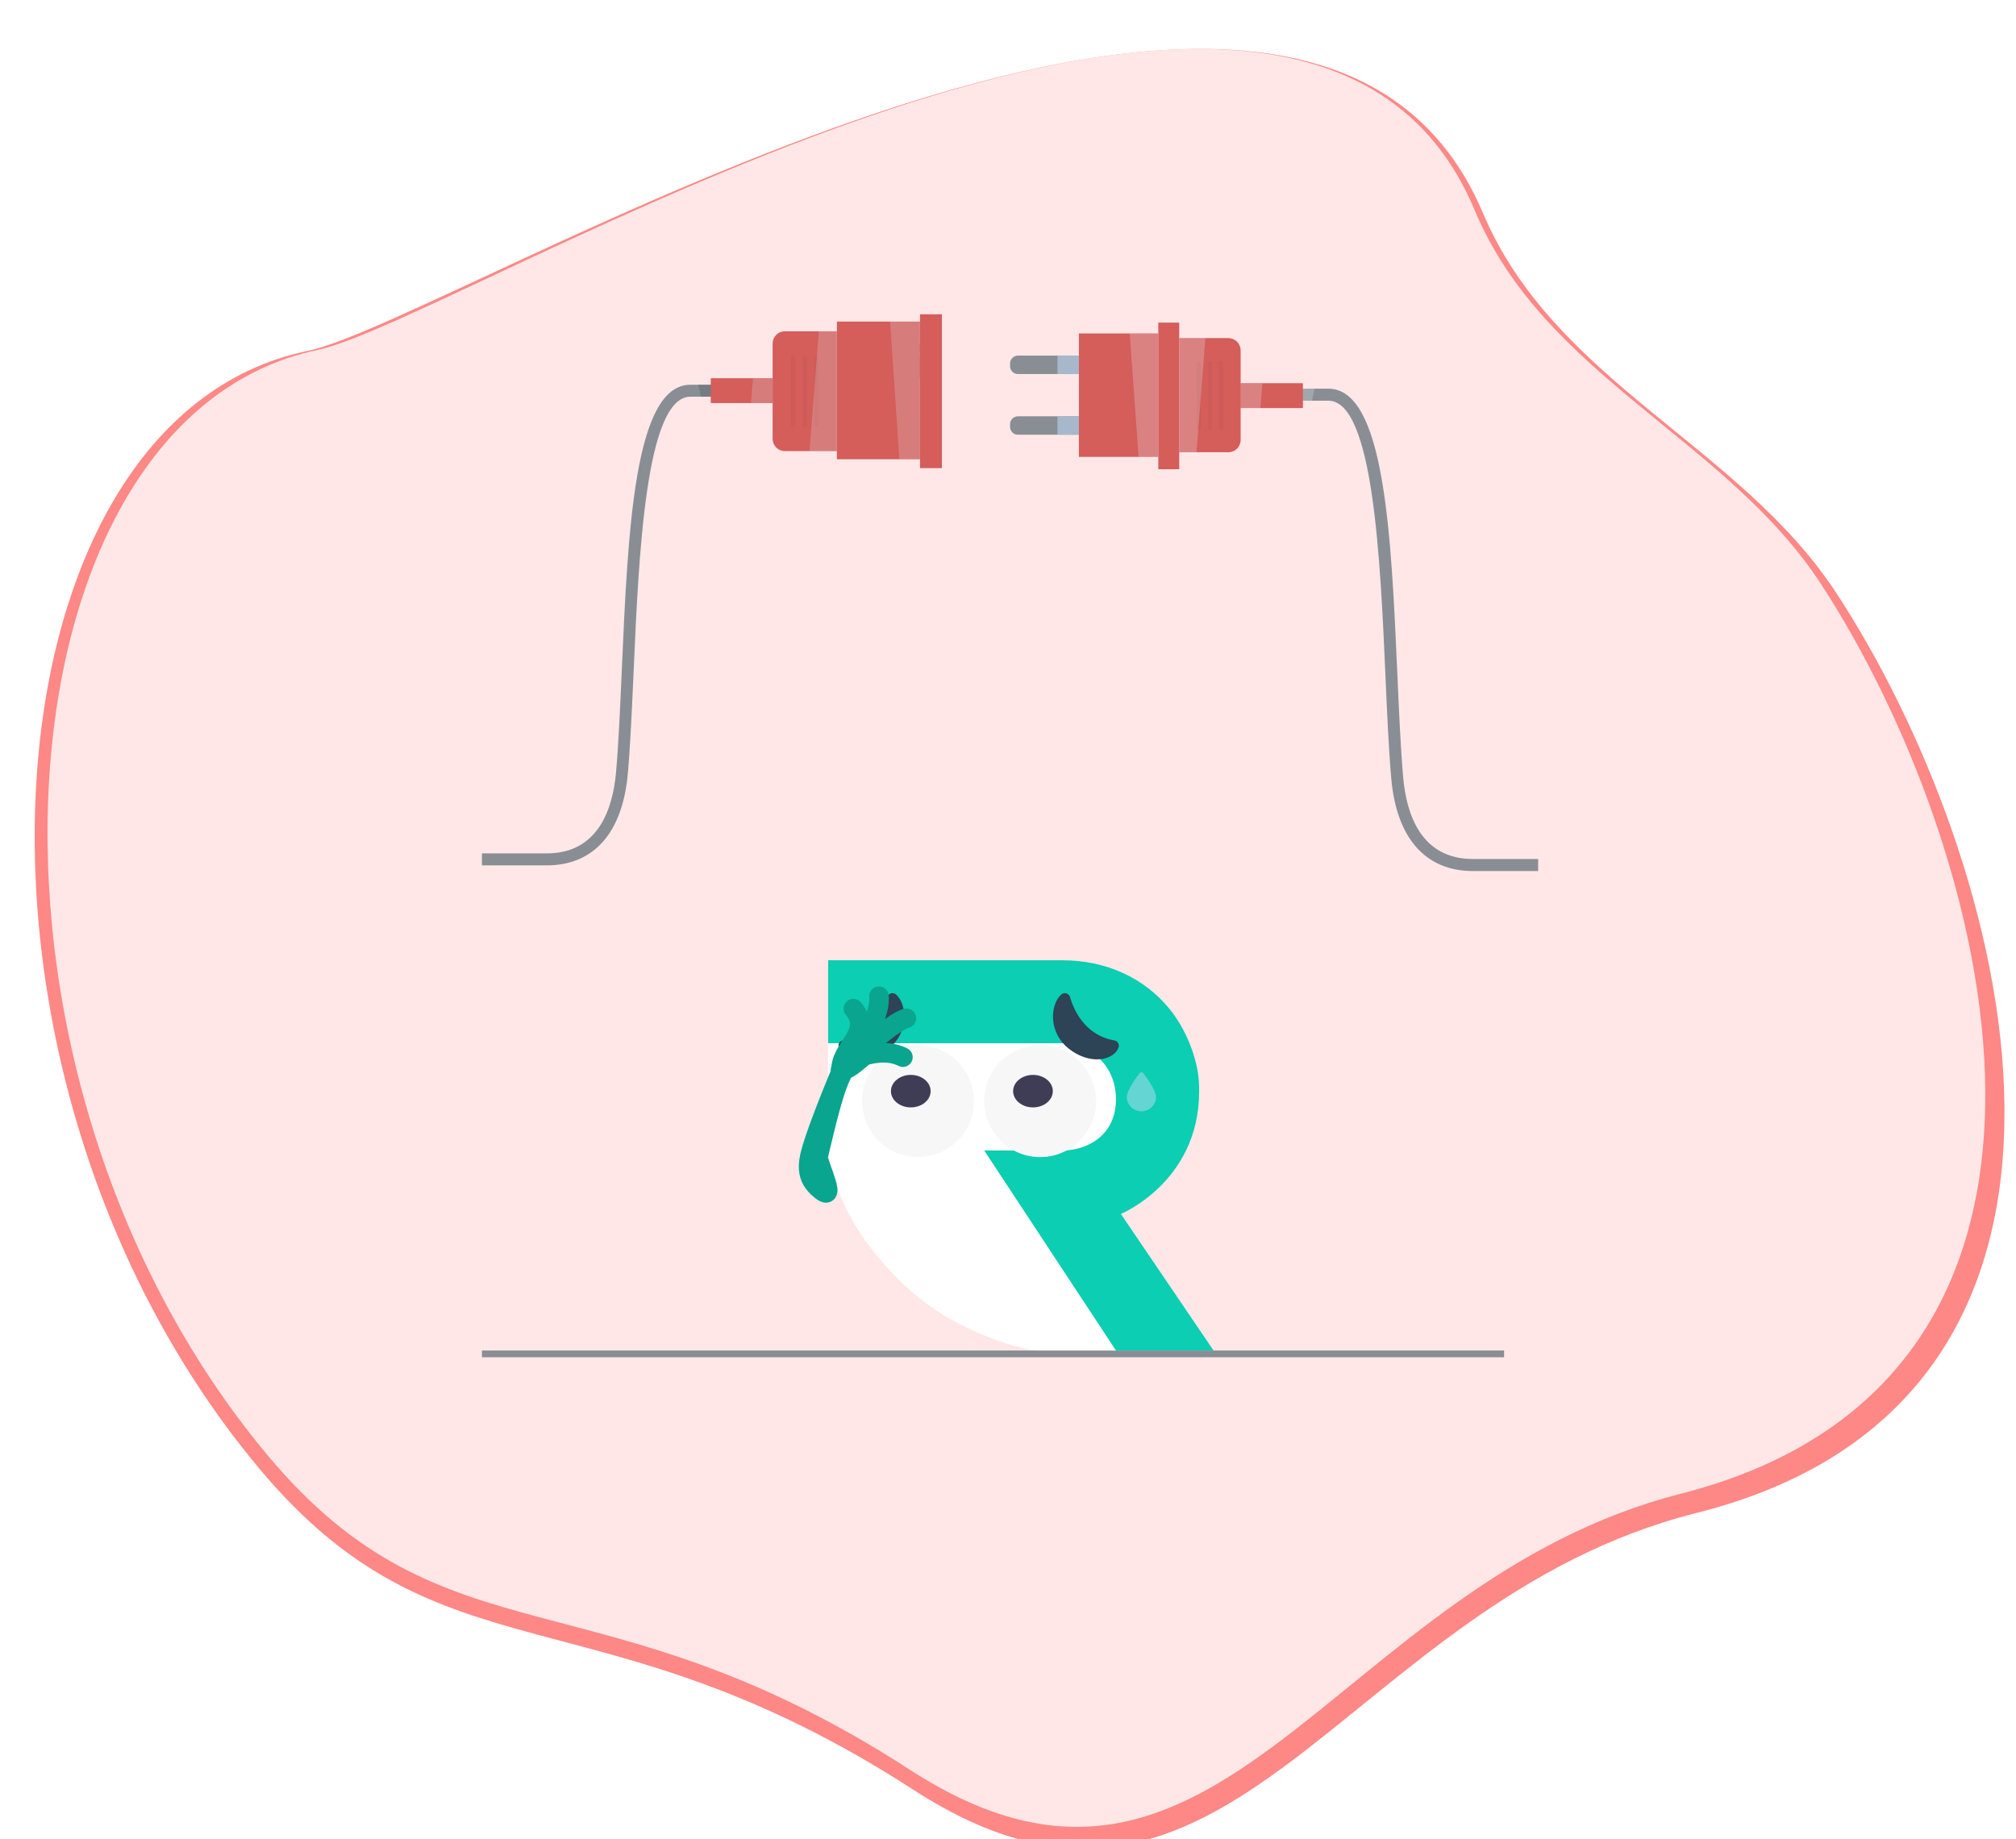 <svg width="297" height="271" viewBox="0 0 297 271" fill="none" xmlns="http://www.w3.org/2000/svg">
<rect width="297" height="271" fill="white"/>
<g clip-path="url(#clip0_177_319)">
<g filter="url(#filter0_biii_177_319)">
<path d="M45.322 48.511C66.73 44.107 191.954 -34.528 218.455 28.166C228.959 53.014 256.157 62.351 270.432 84.045C295.867 122.699 318.153 202.582 249.917 219.751C197.579 232.919 181.243 290.759 134.585 260.55C87.928 230.342 65.192 245.404 38.316 213.343C-10.534 155.068 -3.189 58.491 45.322 48.511Z" fill="#FD8886"/>
</g>
<g opacity="0.8" filter="url(#filter1_biii_177_319)">
<path d="M46.792 48.375C67.874 43.96 191.35 -34.092 217.242 27.757C227.504 52.271 254.243 61.411 268.227 82.798C293.142 120.904 314.835 199.746 247.628 216.911C196.081 230.076 179.829 287.26 134.002 257.56C88.175 227.861 65.754 242.808 39.401 211.219C-8.499 153.802 -0.98 58.38 46.792 48.375Z" fill="white"/>
</g>
<line x1="71" y1="199.5" x2="221.585" y2="199.5" stroke="#898E95"/>
<path d="M226.605 128.351H216.989C210.002 128.351 205.728 123.501 204.96 114.696C204.58 110.354 204.348 105.099 204.104 99.537C203.35 82.444 202.317 59.044 195.692 59.044H188.077V57.271H195.692C204.003 57.271 204.951 78.72 205.867 99.463C206.111 105.008 206.343 110.245 206.72 114.537C207.2 120.028 209.369 126.575 216.989 126.575H226.605V128.351Z" fill="#898E95"/>
<path opacity="0.25" d="M193.67 57.265L193.293 59.038H188.077V57.265H193.67Z" fill="#EBF3FD"/>
<path d="M173.726 47.538H170.647V69.141H173.726V47.538Z" fill="#D55D5A"/>
<path d="M170.65 49.134H158.945V67.323H170.65V49.134Z" fill="#D55D5A"/>
<path opacity="0.25" d="M170.647 49.137V67.326H167.739L166.436 49.137H170.647Z" fill="#EBF3FD"/>
<path d="M149.962 52.4H158.942V55.119H149.962C149.654 55.119 149.36 54.996 149.142 54.778C148.925 54.559 148.802 54.263 148.802 53.955V53.567C148.802 53.414 148.832 53.262 148.89 53.121C148.948 52.979 149.033 52.85 149.141 52.742C149.249 52.634 149.377 52.548 149.518 52.489C149.658 52.43 149.809 52.4 149.962 52.4Z" fill="#898E95"/>
<path d="M158.942 52.4H155.79V55.116H158.942V52.4Z" fill="#A8B8CC"/>
<path d="M149.962 61.341H158.942V64.06H149.962C149.654 64.06 149.36 63.937 149.142 63.719C148.925 63.5 148.802 63.204 148.802 62.895V62.508C148.802 62.355 148.832 62.203 148.89 62.062C148.948 61.92 149.033 61.791 149.141 61.683C149.249 61.574 149.377 61.488 149.518 61.43C149.658 61.371 149.809 61.341 149.962 61.341Z" fill="#898E95"/>
<path d="M158.942 61.341H155.79V64.057H158.942V61.341Z" fill="#A8B8CC"/>
<path d="M191.918 56.493H182.774V60.12H191.918V56.493Z" fill="#D55D5A"/>
<path d="M191.918 56.496H182.774V60.123H191.918V56.496Z" fill="#D55D5A"/>
<path opacity="0.25" d="M185.985 56.496L185.684 60.123H182.774V56.496H185.985Z" fill="#EBF3FD"/>
<path d="M173.726 49.82H180.964C181.444 49.82 181.904 50.011 182.244 50.352C182.583 50.693 182.774 51.155 182.774 51.637V64.823C182.774 65.305 182.583 65.767 182.244 66.108C181.904 66.449 181.444 66.64 180.964 66.64H173.726V49.82Z" fill="#D55D5A"/>
<path opacity="0.25" d="M177.576 49.82L176.272 66.64H173.729V49.82H177.576Z" fill="#EBF3FD"/>
<g opacity="0.2">
<path opacity="0.2" d="M176.902 53.219H176.325V63.238H176.902V53.219Z" fill="#232E3C"/>
<path opacity="0.2" d="M178.538 53.219H177.961V63.238H178.538V53.219Z" fill="#232E3C"/>
<path opacity="0.2" d="M180.175 53.219H179.598V63.238H180.175V53.219Z" fill="#232E3C"/>
</g>
<path d="M128.284 57.379C129.03 57.358 132.443 56.963 133.37 56.639C134.297 56.315 136.88 55.19 136.716 54.451C136.552 53.712 135.757 53.98 135.757 53.98C135.757 53.98 136.777 53.329 136.535 52.602C136.292 51.874 135.072 52.334 135.072 52.334C135.072 52.334 136.073 51.589 135.777 50.879C135.482 50.169 134.344 50.838 134.344 50.838C134.344 50.838 135.292 50.199 134.806 49.716C134.221 49.127 132.607 50.514 131.56 50.794C131.32 50.858 126.641 51.739 126.641 51.739L128.284 57.379Z" fill="#A01408"/>
<path d="M134.464 50.782C133.274 51.789 132.581 52.025 131.066 52.234C131.06 52.235 131.056 52.239 131.053 52.243C131.05 52.248 131.048 52.253 131.048 52.259C131.048 52.264 131.05 52.27 131.053 52.274C131.056 52.278 131.06 52.282 131.066 52.284C132.566 52.213 133.478 52.045 134.514 50.838C134.558 50.779 134.511 50.735 134.464 50.782Z" fill="#3C4F68"/>
<path d="M135.175 52.251C133.85 53.205 133.101 53.45 131.539 53.794C131.519 53.794 131.525 53.839 131.539 53.836C133.107 53.632 134.014 53.444 135.216 52.331C135.265 52.275 135.236 52.207 135.175 52.251Z" fill="#3C4F68"/>
<path d="M135.675 53.995C134.327 54.81 133.517 55.131 131.949 55.264C131.941 55.264 131.934 55.267 131.928 55.273C131.923 55.278 131.92 55.286 131.92 55.293C131.92 55.301 131.923 55.309 131.928 55.314C131.934 55.32 131.941 55.323 131.949 55.323C133.316 55.406 134.66 54.945 135.692 54.039C135.771 53.977 135.76 53.945 135.675 53.995Z" fill="#3C4F68"/>
<path d="M125.559 51.12C126.346 50.608 127.17 50.154 128.024 49.763C128.849 49.468 132.329 49.468 132.367 50.228C132.42 51.206 130.411 51.597 129.402 51.662C129.402 51.662 129.527 53.921 128.144 54.519C126.761 55.116 125.559 51.12 125.559 51.12Z" fill="#A01408"/>
<path d="M132.297 50.502C131.712 51.426 130.376 51.424 129.402 51.559C129.387 51.56 129.373 51.564 129.36 51.572C129.348 51.58 129.337 51.591 129.33 51.604C129.323 51.617 129.319 51.631 129.318 51.646C129.318 51.661 129.322 51.675 129.329 51.689C129.329 52.64 129.036 53.977 128.203 54.539C128.176 54.557 128.203 54.595 128.223 54.581C129.191 54.097 129.583 52.813 129.527 51.762C130.528 51.642 131.867 51.586 132.306 50.505C132.309 50.499 132.3 50.496 132.297 50.502Z" fill="#3C4F68"/>
<path d="M121.303 49.745C121.111 50.313 120.952 50.893 120.827 51.48C120.683 52.069 120.534 52.658 120.414 53.247C120.154 54.402 119.959 55.571 119.829 56.748C119.829 56.755 119.832 56.762 119.837 56.767C119.842 56.772 119.849 56.775 119.856 56.775C119.863 56.775 119.869 56.772 119.874 56.767C119.879 56.762 119.882 56.755 119.882 56.748C120.198 55.594 120.432 54.413 120.672 53.241C120.792 52.652 120.9 52.08 121.02 51.503C121.14 50.926 121.283 50.325 121.347 49.754C121.348 49.748 121.347 49.742 121.344 49.737C121.341 49.732 121.336 49.728 121.33 49.727C121.324 49.726 121.318 49.727 121.313 49.731C121.308 49.734 121.305 49.739 121.303 49.745Z" fill="#3C4F68"/>
<path d="M80.555 127.515H71V125.748H80.555C88.124 125.748 90.282 119.224 90.759 113.753C91.133 109.468 91.361 104.249 91.604 98.733C92.513 78.064 93.455 56.692 101.714 56.692H109.283V58.459H101.708C95.128 58.459 94.105 81.781 93.353 98.806C93.107 104.352 92.876 109.588 92.502 113.915C91.741 122.682 87.498 127.515 80.555 127.515Z" fill="#898E95"/>
<path opacity="0.2" d="M109.283 56.684V58.45H103.247L102.872 56.684H109.283Z" fill="#232E3C"/>
<path d="M135.54 68.982H138.763V46.311H135.54V68.982Z" fill="#D55D5A"/>
<path d="M135.54 47.386H123.292V67.671H135.54V47.386Z" fill="#D55D5A"/>
<path opacity="0.25" d="M135.54 47.386V67.671H132.499L131.133 47.386H135.54Z" fill="#D8DEE4"/>
<path d="M104.738 59.372H113.825V55.759H104.738V59.372Z" fill="#D55D5A"/>
<path d="M113.825 55.762H104.738V59.375H113.825V55.762Z" fill="#D55D5A"/>
<path opacity="0.25" d="M110.634 59.372L110.933 55.762H113.825V59.372H110.634Z" fill="#D8DEE4"/>
<path d="M123.292 66.47H115.624C115.147 66.47 114.689 66.279 114.352 65.939C114.015 65.6 113.825 65.139 113.825 64.659V50.629C113.825 50.148 114.015 49.688 114.352 49.348C114.689 49.008 115.147 48.817 115.624 48.817H123.292V66.47Z" fill="#D55D5A"/>
<path opacity="0.25" d="M119.262 66.47L120.628 48.82H123.292V66.47H119.262Z" fill="#D8DEE4"/>
<g opacity="0.2">
<path opacity="0.2" d="M119.967 62.901H120.572V52.387H119.967V62.901Z" fill="#232E3C"/>
<path opacity="0.2" d="M118.256 62.901H118.862V52.387H118.256V62.901Z" fill="#232E3C"/>
<path opacity="0.2" d="M116.542 62.901H117.148V52.387H116.542V62.901Z" fill="#232E3C"/>
</g>
<g filter="url(#filter2_d_177_319)">
<path d="M156.5 151.719C145 151.721 122 151.718 122 151.718V166.812C122 170.405 124.273 176.551 127.75 181.187C129.906 184.062 132.983 187.607 137.094 190.53C142.991 194.724 150.789 196.999 152.906 196.999H164.406L145 167.53H156.5C160.094 167.53 164.406 165.374 164.406 159.983C164.406 154.593 160.094 151.719 156.5 151.719Z" fill="white"/>
<path d="M165.125 176.875L178.781 197L164.406 196.999L145 167.53H156.5C160.094 167.53 164.406 165.374 164.406 159.983C164.406 154.592 160.094 151.718 156.5 151.719C145 151.72 122 151.717 122 151.717V139.5H156.5C162.969 139.5 168.558 142.087 172.312 146.688C174.659 149.562 176.425 153.875 176.625 157.469C177.424 171.844 165.125 176.875 165.125 176.875Z" fill="#0BCEB2"/>
<path fill-rule="evenodd" clip-rule="evenodd" d="M161.849 154.096C163.122 154.036 164.36 153.467 164.778 152.369C164.82 152.26 164.837 152.143 164.828 152.027C164.819 151.911 164.784 151.799 164.727 151.698C164.669 151.597 164.59 151.51 164.494 151.443C164.399 151.376 164.29 151.332 164.175 151.312C161.168 150.803 158.735 148.638 157.63 144.904C157.593 144.778 157.524 144.662 157.43 144.569C157.336 144.476 157.22 144.409 157.093 144.372C156.966 144.336 156.832 144.332 156.703 144.361C156.574 144.39 156.455 144.451 156.356 144.539C155.499 145.293 155.051 146.723 155.137 148.159C155.189 149.007 155.421 149.834 155.819 150.586C156.216 151.337 156.77 151.994 157.442 152.514C158.934 153.697 160.517 154.157 161.849 154.096Z" fill="#2D4356"/>
<path d="M123.577 152.369C123.995 153.467 125.232 154.037 126.508 154.096C127.839 154.156 129.421 153.697 130.913 152.514C131.585 151.994 132.139 151.337 132.536 150.586C132.934 149.834 133.166 149.007 133.218 148.159C133.304 146.723 132.856 145.293 131.999 144.539C131.9 144.451 131.781 144.39 131.652 144.361C131.523 144.332 131.389 144.336 131.262 144.372C131.135 144.409 131.019 144.476 130.925 144.569C130.831 144.662 130.763 144.778 130.725 144.904C129.62 148.638 127.187 150.803 124.18 151.312C124.065 151.332 123.956 151.376 123.861 151.443C123.765 151.51 123.686 151.597 123.628 151.698C123.571 151.799 123.536 151.911 123.527 152.027C123.518 152.143 123.535 152.26 123.577 152.369Z" fill="#2D4356"/>
<g filter="url(#filter3_i_177_319)">
<path d="M166 155.64C166 156.808 166.966 157.751 168.156 157.751C169.347 157.751 170.312 156.808 170.312 155.64C170.312 154.741 169.032 152.927 168.444 152.145C168.3 151.952 168.013 151.952 167.869 152.145C167.28 152.927 166 154.741 166 155.64Z" fill="#BFDCF4" fill-opacity="0.5"/>
</g>
<g filter="url(#filter4_d_177_319)">
<path d="M153.243 166.504C148.69 166.504 145 162.809 145 158.252C145 153.694 148.69 150 153.243 150C157.795 150 161.485 153.694 161.485 158.252C161.485 162.809 157.795 166.504 153.243 166.504Z" fill="#F7F7F7"/>
</g>
<g filter="url(#filter5_d_177_319)">
<path d="M135.243 166.504C130.69 166.504 127 162.809 127 158.252C127 153.694 130.69 150 135.243 150C139.795 150 143.485 153.694 143.485 158.252C143.485 162.809 139.795 166.504 135.243 166.504Z" fill="#F7F7F7"/>
</g>
<path d="M152.179 161.18C150.564 161.18 149.254 160.107 149.254 158.784C149.254 157.461 150.564 156.389 152.179 156.389C153.795 156.389 155.104 157.461 155.104 158.784C155.104 160.107 153.795 161.18 152.179 161.18Z" fill="#3F3D56"/>
<path d="M134.179 161.18C132.564 161.18 131.254 160.107 131.254 158.784C131.254 157.461 132.564 156.389 134.179 156.389C135.795 156.389 137.104 157.461 137.104 158.784C137.104 160.107 135.795 161.18 134.179 161.18Z" fill="#3F3D56"/>
<path d="M123.808 156.258C123.808 156.258 123.668 155.154 124.356 154.799C124.356 154.799 121.443 161.669 120 166C119 169 118.5 171.143 120.5 173C123.731 176 120.5 169.5 120.5 168.5C121.498 164.523 122.897 157.766 124.5 155.5C124.393 155.862 124.08 155.609 123.939 155.959C123.846 156.149 123.808 156.258 123.808 156.258Z" fill="#0BCEB2"/>
<path d="M123.808 156.258C123.808 156.258 123.668 155.154 124.356 154.799C124.356 154.799 121.443 161.669 120 166C119 169 118.5 171.143 120.5 173C123.731 176 120.5 169.5 120.5 168.5C121.498 164.523 122.897 157.766 124.5 155.5C124.393 155.862 124.08 155.609 123.939 155.959C123.846 156.149 123.808 156.258 123.808 156.258Z" fill="black" fill-opacity="0.2"/>
<path d="M133.017 153.775C129.566 152.022 125.241 154.344 124.356 154.799M123.808 156.258C123.808 156.258 129.823 149.159 129.492 144.799M123.808 156.258C123.808 156.258 123.668 155.154 124.356 154.799M123.808 156.258C123.808 156.258 123.846 156.149 123.939 155.959M123.808 156.258C123.808 156.258 123.862 156.152 123.939 155.959M133.531 148.048C131.319 148.571 124.361 155.1 123.939 155.959M125.72 146.626C128.747 150.182 123.5 152.5 123.939 155.959M124.5 155.5C124.774 155.881 127.318 153.571 127.318 153.571L124.356 154.799M124.5 155.5C124.393 155.862 124.08 155.609 123.939 155.959M124.5 155.5C122.897 157.766 121.498 164.523 120.5 168.5C120.5 169.5 123.731 176 120.5 173C118.5 171.143 119 169 120 166C121.443 161.669 124.356 154.799 124.356 154.799" stroke="#0BCEB2" stroke-width="2.875" stroke-linecap="round"/>
<path d="M133.017 153.775C129.566 152.022 125.241 154.344 124.356 154.799M123.808 156.258C123.808 156.258 129.823 149.159 129.492 144.799M123.808 156.258C123.808 156.258 123.668 155.154 124.356 154.799M123.808 156.258C123.808 156.258 123.846 156.149 123.939 155.959M123.808 156.258C123.808 156.258 123.862 156.152 123.939 155.959M133.531 148.048C131.319 148.571 124.361 155.1 123.939 155.959M125.72 146.626C128.747 150.182 123.5 152.5 123.939 155.959M124.5 155.5C124.774 155.881 127.318 153.571 127.318 153.571L124.356 154.799M124.5 155.5C124.393 155.862 124.08 155.609 123.939 155.959M124.5 155.5C122.897 157.766 121.498 164.523 120.5 168.5C120.5 169.5 123.731 176 120.5 173C118.5 171.143 119 169 120 166C121.443 161.669 124.356 154.799 124.356 154.799" stroke="black" stroke-opacity="0.2" stroke-width="2.875" stroke-linecap="round"/>
</g>
</g>
<defs>
<filter id="filter0_biii_177_319" x="-314.196" y="-315.298" width="928.808" height="903.778" filterUnits="userSpaceOnUse" color-interpolation-filters="sRGB">
<feFlood flood-opacity="0" result="BackgroundImageFix"/>
<feGaussianBlur in="BackgroundImageFix" stdDeviation="159.654"/>
<feComposite in2="SourceAlpha" operator="in" result="effect1_backgroundBlur_177_319"/>
<feBlend mode="normal" in="SourceGraphic" in2="effect1_backgroundBlur_177_319" result="shape"/>
<feColorMatrix in="SourceAlpha" type="matrix" values="0 0 0 0 0 0 0 0 0 0 0 0 0 0 0 0 0 0 127 0" result="hardAlpha"/>
<feOffset dx="3.193" dy="12.772"/>
<feGaussianBlur stdDeviation="6.386"/>
<feComposite in2="hardAlpha" operator="arithmetic" k2="-1" k3="1"/>
<feColorMatrix type="matrix" values="0 0 0 0 1 0 0 0 0 1 0 0 0 0 1 0 0 0 1 0"/>
<feBlend mode="normal" in2="shape" result="effect2_innerShadow_177_319"/>
<feColorMatrix in="SourceAlpha" type="matrix" values="0 0 0 0 0 0 0 0 0 0 0 0 0 0 0 0 0 0 127 0" result="hardAlpha"/>
<feOffset dx="-3.193" dy="-12.772"/>
<feGaussianBlur stdDeviation="6.386"/>
<feComposite in2="hardAlpha" operator="arithmetic" k2="-1" k3="1"/>
<feColorMatrix type="matrix" values="0 0 0 0 0 0 0 0 0 0 0 0 0 0 0 0 0 0 0.06 0"/>
<feBlend mode="normal" in2="effect2_innerShadow_177_319" result="effect3_innerShadow_177_319"/>
<feColorMatrix in="SourceAlpha" type="matrix" values="0 0 0 0 0 0 0 0 0 0 0 0 0 0 0 0 0 0 127 0" result="hardAlpha"/>
<feOffset dy="3.193"/>
<feGaussianBlur stdDeviation="3.193"/>
<feComposite in2="hardAlpha" operator="arithmetic" k2="-1" k3="1"/>
<feColorMatrix type="matrix" values="0 0 0 0 0 0 0 0 0 0 0 0 0 0 0 0 0 0 0.04 0"/>
<feBlend mode="normal" in2="effect3_innerShadow_177_319" result="effect4_innerShadow_177_319"/>
</filter>
<filter id="filter1_biii_177_319" x="-312.305" y="-315.287" width="924.087" height="900.597" filterUnits="userSpaceOnUse" color-interpolation-filters="sRGB">
<feFlood flood-opacity="0" result="BackgroundImageFix"/>
<feGaussianBlur in="BackgroundImageFix" stdDeviation="159.654"/>
<feComposite in2="SourceAlpha" operator="in" result="effect1_backgroundBlur_177_319"/>
<feBlend mode="normal" in="SourceGraphic" in2="effect1_backgroundBlur_177_319" result="shape"/>
<feColorMatrix in="SourceAlpha" type="matrix" values="0 0 0 0 0 0 0 0 0 0 0 0 0 0 0 0 0 0 127 0" result="hardAlpha"/>
<feOffset dx="3.193" dy="12.772"/>
<feGaussianBlur stdDeviation="6.386"/>
<feComposite in2="hardAlpha" operator="arithmetic" k2="-1" k3="1"/>
<feColorMatrix type="matrix" values="0 0 0 0 1 0 0 0 0 1 0 0 0 0 1 0 0 0 1 0"/>
<feBlend mode="normal" in2="shape" result="effect2_innerShadow_177_319"/>
<feColorMatrix in="SourceAlpha" type="matrix" values="0 0 0 0 0 0 0 0 0 0 0 0 0 0 0 0 0 0 127 0" result="hardAlpha"/>
<feOffset dx="-3.193" dy="-12.772"/>
<feGaussianBlur stdDeviation="6.386"/>
<feComposite in2="hardAlpha" operator="arithmetic" k2="-1" k3="1"/>
<feColorMatrix type="matrix" values="0 0 0 0 0 0 0 0 0 0 0 0 0 0 0 0 0 0 0.06 0"/>
<feBlend mode="normal" in2="effect2_innerShadow_177_319" result="effect3_innerShadow_177_319"/>
<feColorMatrix in="SourceAlpha" type="matrix" values="0 0 0 0 0 0 0 0 0 0 0 0 0 0 0 0 0 0 127 0" result="hardAlpha"/>
<feOffset dy="3.193"/>
<feGaussianBlur stdDeviation="3.193"/>
<feComposite in2="hardAlpha" operator="arithmetic" k2="-1" k3="1"/>
<feColorMatrix type="matrix" values="0 0 0 0 0 0 0 0 0 0 0 0 0 0 0 0 0 0 0.04 0"/>
<feBlend mode="normal" in2="effect3_innerShadow_177_319" result="effect4_innerShadow_177_319"/>
</filter>
<filter id="filter2_d_177_319" x="113.688" y="126" width="81.312" height="77" filterUnits="userSpaceOnUse" color-interpolation-filters="sRGB">
<feFlood flood-opacity="0" result="BackgroundImageFix"/>
<feColorMatrix in="SourceAlpha" type="matrix" values="0 0 0 0 0 0 0 0 0 0 0 0 0 0 0 0 0 0 127 0" result="hardAlpha"/>
<feOffset dy="2"/>
<feGaussianBlur stdDeviation="2"/>
<feComposite in2="hardAlpha" operator="out"/>
<feColorMatrix type="matrix" values="0 0 0 0 0 0 0 0 0 0 0 0 0 0 0 0 0 0 0.15 0"/>
<feBlend mode="normal" in2="BackgroundImageFix" result="effect1_dropShadow_177_319"/>
<feBlend mode="normal" in="SourceGraphic" in2="effect1_dropShadow_177_319" result="shape"/>
</filter>
<filter id="filter3_i_177_319" x="166" y="152" width="4.312" height="9.751" filterUnits="userSpaceOnUse" color-interpolation-filters="sRGB">
<feFlood flood-opacity="0" result="BackgroundImageFix"/>
<feBlend mode="normal" in="SourceGraphic" in2="BackgroundImageFix" result="shape"/>
<feColorMatrix in="SourceAlpha" type="matrix" values="0 0 0 0 0 0 0 0 0 0 0 0 0 0 0 0 0 0 127 0" result="hardAlpha"/>
<feOffset dy="4"/>
<feGaussianBlur stdDeviation="10"/>
<feComposite in2="hardAlpha" operator="arithmetic" k2="-1" k3="1"/>
<feColorMatrix type="matrix" values="0 0 0 0 0 0 0 0 0 0 0 0 0 0 0 0 0 0 0.25 0"/>
<feBlend mode="normal" in2="shape" result="effect1_innerShadow_177_319"/>
</filter>
<filter id="filter4_d_177_319" x="137" y="144" width="32.485" height="32.504" filterUnits="userSpaceOnUse" color-interpolation-filters="sRGB">
<feFlood flood-opacity="0" result="BackgroundImageFix"/>
<feColorMatrix in="SourceAlpha" type="matrix" values="0 0 0 0 0 0 0 0 0 0 0 0 0 0 0 0 0 0 127 0" result="hardAlpha"/>
<feOffset dy="2"/>
<feGaussianBlur stdDeviation="4"/>
<feComposite in2="hardAlpha" operator="out"/>
<feColorMatrix type="matrix" values="0 0 0 0 0 0 0 0 0 0 0 0 0 0 0 0 0 0 0.15 0"/>
<feBlend mode="normal" in2="BackgroundImageFix" result="effect1_dropShadow_177_319"/>
<feBlend mode="normal" in="SourceGraphic" in2="effect1_dropShadow_177_319" result="shape"/>
</filter>
<filter id="filter5_d_177_319" x="119" y="144" width="32.485" height="32.504" filterUnits="userSpaceOnUse" color-interpolation-filters="sRGB">
<feFlood flood-opacity="0" result="BackgroundImageFix"/>
<feColorMatrix in="SourceAlpha" type="matrix" values="0 0 0 0 0 0 0 0 0 0 0 0 0 0 0 0 0 0 127 0" result="hardAlpha"/>
<feOffset dy="2"/>
<feGaussianBlur stdDeviation="4"/>
<feComposite in2="hardAlpha" operator="out"/>
<feColorMatrix type="matrix" values="0 0 0 0 0 0 0 0 0 0 0 0 0 0 0 0 0 0 0.15 0"/>
<feBlend mode="normal" in2="BackgroundImageFix" result="effect1_dropShadow_177_319"/>
<feBlend mode="normal" in="SourceGraphic" in2="effect1_dropShadow_177_319" result="shape"/>
</filter>
<clipPath id="clip0_177_319">
<rect width="297" height="271" fill="white"/>
</clipPath>
</defs>
</svg>
